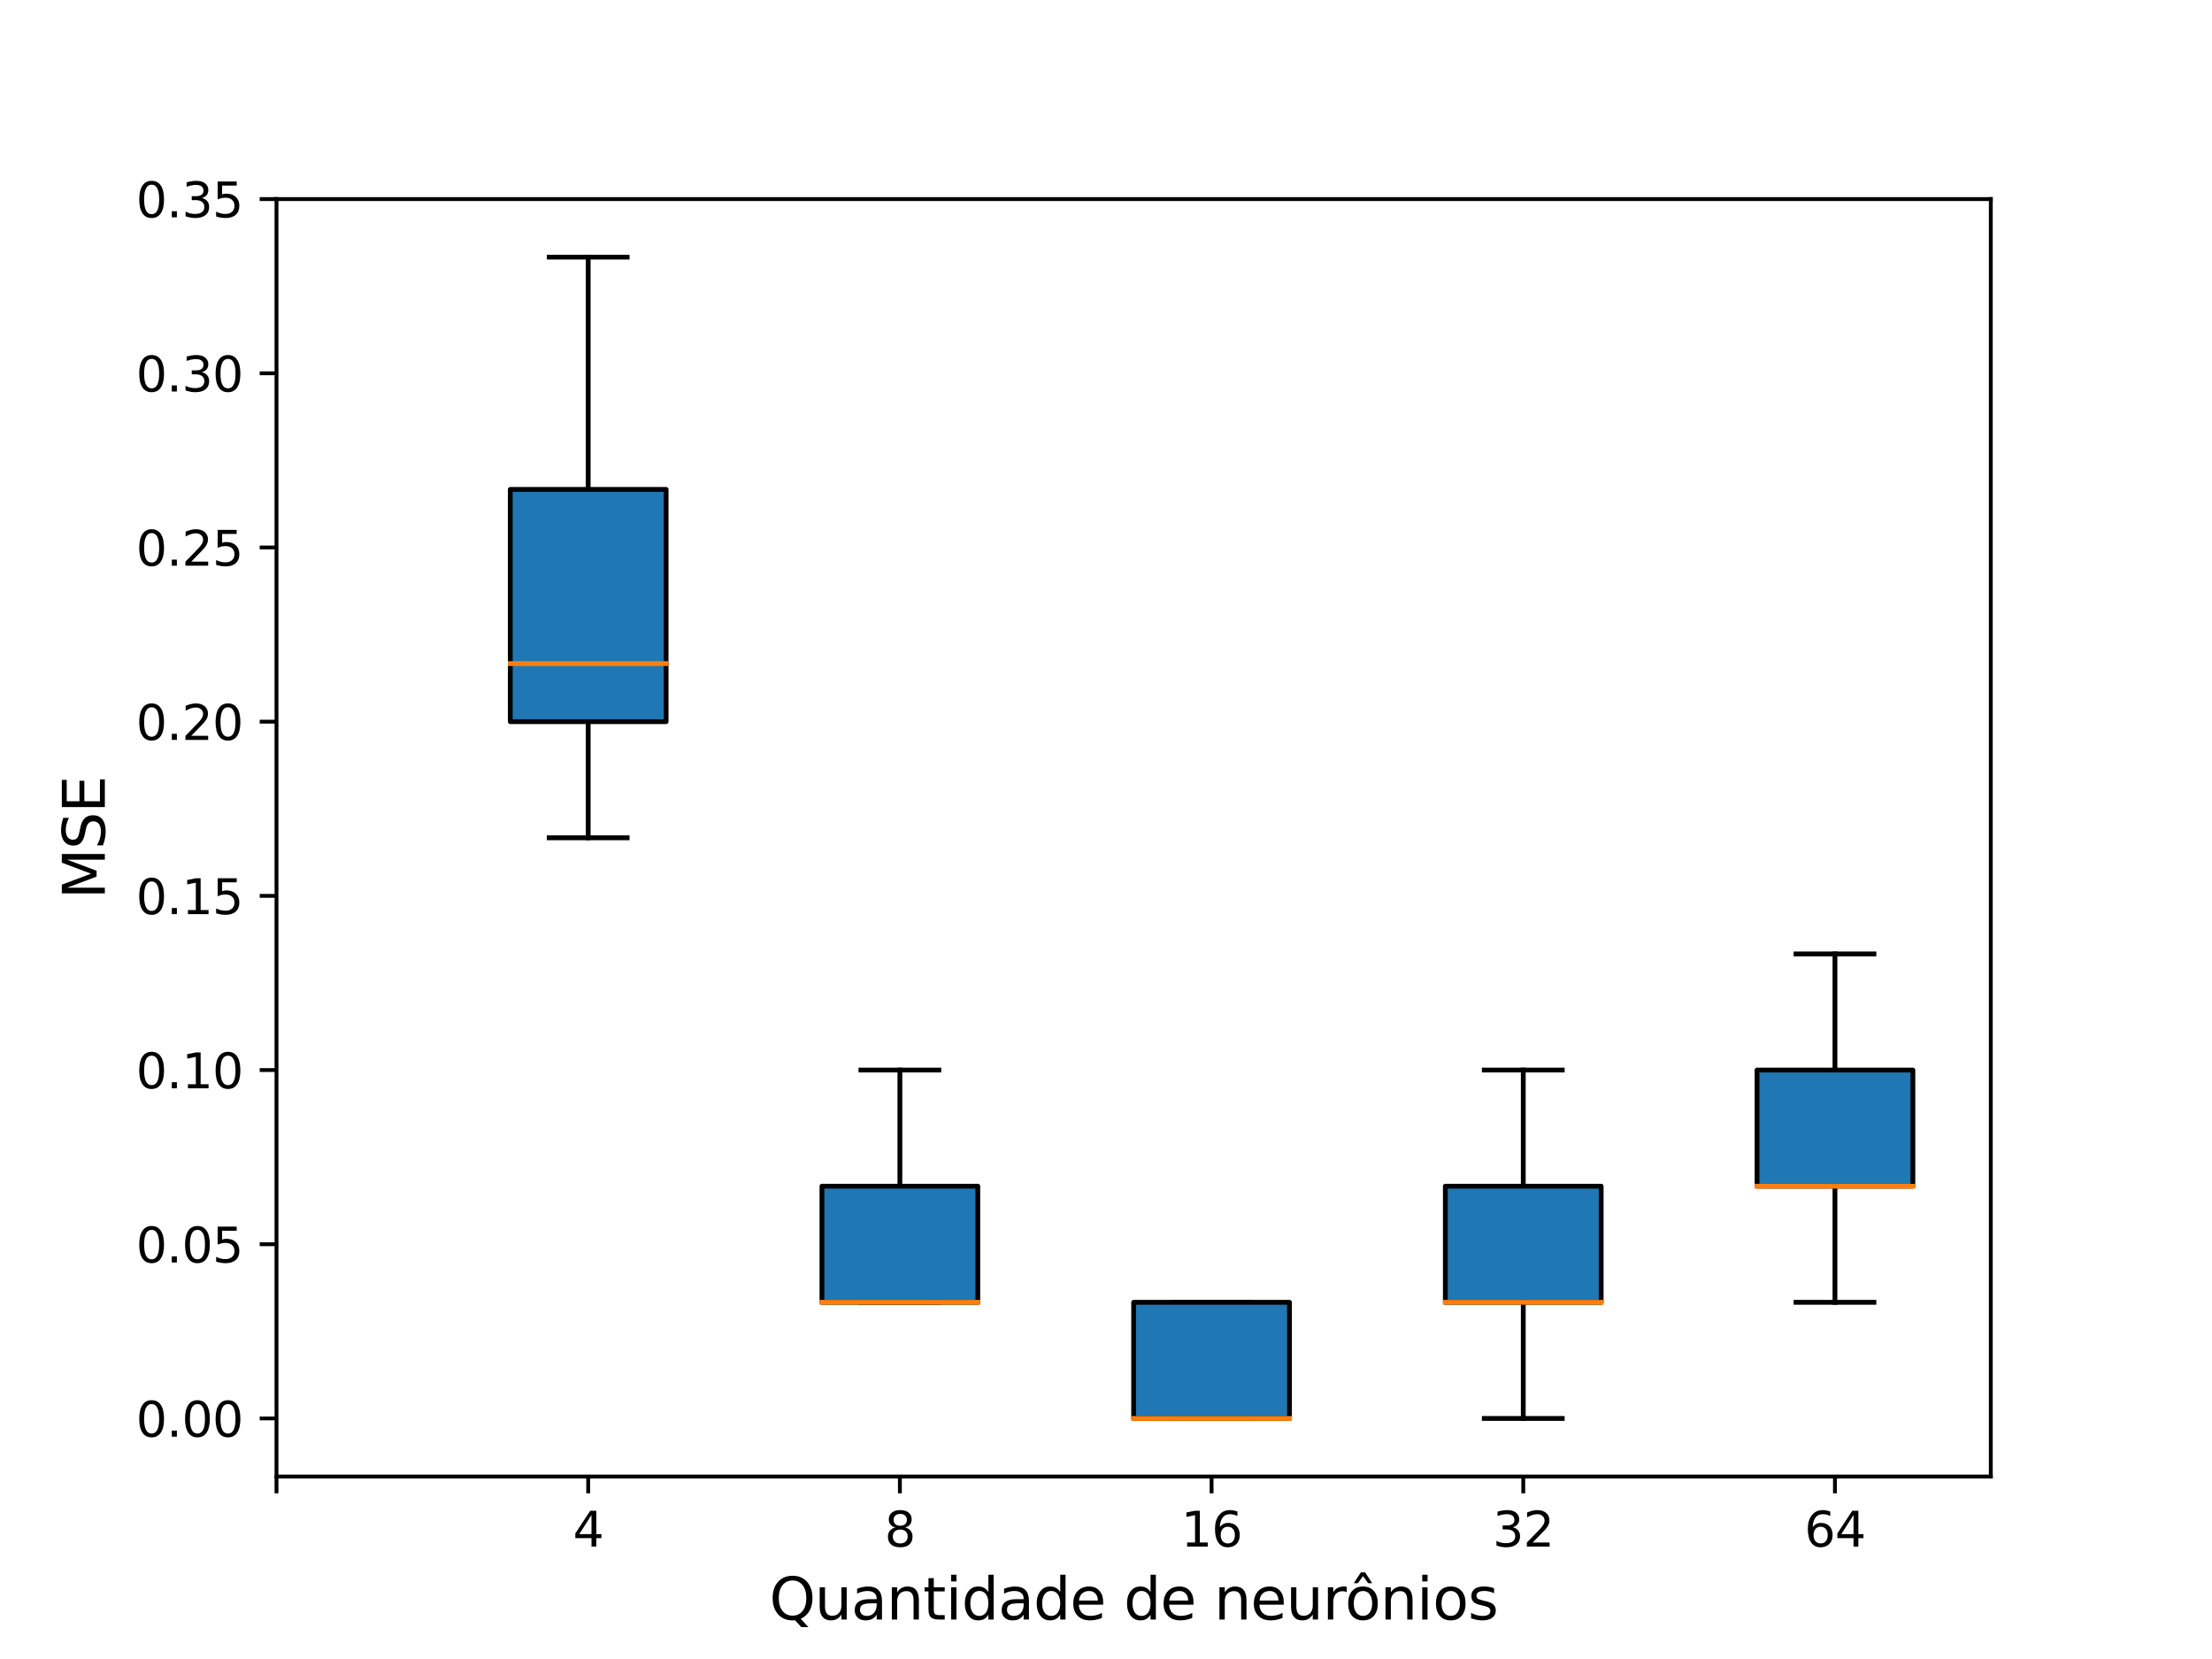 <svg xmlns="http://www.w3.org/2000/svg" xmlns:xlink="http://www.w3.org/1999/xlink" width="614.4" height="460.8" version="1.1" viewBox="0 0 460.8 345.6"><defs><style type="text/css">*{stroke-linecap:butt;stroke-linejoin:round}</style></defs><g id="figure_1"><g id="patch_1"><path d="M 0 345.6 L 460.8 345.6 L 460.8 0 L 0 0 z" style="fill:#fff"/></g><g id="axes_1"><g id="patch_2"><path d="M 57.6 307.584 L 414.72 307.584 L 414.72 41.472 L 57.6 41.472 z" style="fill:#fff"/></g><g id="matplotlib.axis_1"><g id="xtick_1"><g id="line2d_1"><defs><path id="mffad03ba2c" d="M 0 0 L 0 3.5" style="stroke:#000;stroke-width:.8"/></defs><g><use style="stroke:#000;stroke-width:.8" x="57.6" y="307.584" xlink:href="#mffad03ba2c"/></g></g></g><g id="xtick_2"><g id="line2d_2"><g><use style="stroke:#000;stroke-width:.8" x="122.531" y="307.584" xlink:href="#mffad03ba2c"/></g></g><g id="text_1"><g transform="translate(119.35 322.182)scale(0.1 -0.1)"><defs><path id="DejaVuSans-34" d="M 2419 4116 L 825 1625 L 2419 1625 L 2419 4116 z M 2253 4666 L 3047 4666 L 3047 1625 L 3713 1625 L 3713 1100 L 3047 1100 L 3047 0 L 2419 0 L 2419 1100 L 313 1100 L 313 1709 L 2253 4666 z" transform="scale(0.016)"/></defs><use xlink:href="#DejaVuSans-34"/></g></g></g><g id="xtick_3"><g id="line2d_3"><g><use style="stroke:#000;stroke-width:.8" x="187.462" y="307.584" xlink:href="#mffad03ba2c"/></g></g><g id="text_2"><g transform="translate(184.281 322.182)scale(0.1 -0.1)"><defs><path id="DejaVuSans-38" d="M 2034 2216 Q 1584 2216 1326 1975 Q 1069 1734 1069 1313 Q 1069 891 1326 650 Q 1584 409 2034 409 Q 2484 409 2743 651 Q 3003 894 3003 1313 Q 3003 1734 2745 1975 Q 2488 2216 2034 2216 z M 1403 2484 Q 997 2584 770 2862 Q 544 3141 544 3541 Q 544 4100 942 4425 Q 1341 4750 2034 4750 Q 2731 4750 3128 4425 Q 3525 4100 3525 3541 Q 3525 3141 3298 2862 Q 3072 2584 2669 2484 Q 3125 2378 3379 2068 Q 3634 1759 3634 1313 Q 3634 634 3220 271 Q 2806 -91 2034 -91 Q 1263 -91 848 271 Q 434 634 434 1313 Q 434 1759 690 2068 Q 947 2378 1403 2484 z M 1172 3481 Q 1172 3119 1398 2916 Q 1625 2713 2034 2713 Q 2441 2713 2670 2916 Q 2900 3119 2900 3481 Q 2900 3844 2670 4047 Q 2441 4250 2034 4250 Q 1625 4250 1398 4047 Q 1172 3844 1172 3481 z" transform="scale(0.016)"/></defs><use xlink:href="#DejaVuSans-38"/></g></g></g><g id="xtick_4"><g id="line2d_4"><g><use style="stroke:#000;stroke-width:.8" x="252.393" y="307.584" xlink:href="#mffad03ba2c"/></g></g><g id="text_3"><g transform="translate(246.03 322.182)scale(0.1 -0.1)"><defs><path id="DejaVuSans-31" d="M 794 531 L 1825 531 L 1825 4091 L 703 3866 L 703 4441 L 1819 4666 L 2450 4666 L 2450 531 L 3481 531 L 3481 0 L 794 0 L 794 531 z" transform="scale(0.016)"/><path id="DejaVuSans-36" d="M 2113 2584 Q 1688 2584 1439 2293 Q 1191 2003 1191 1497 Q 1191 994 1439 701 Q 1688 409 2113 409 Q 2538 409 2786 701 Q 3034 994 3034 1497 Q 3034 2003 2786 2293 Q 2538 2584 2113 2584 z M 3366 4563 L 3366 3988 Q 3128 4100 2886 4159 Q 2644 4219 2406 4219 Q 1781 4219 1451 3797 Q 1122 3375 1075 2522 Q 1259 2794 1537 2939 Q 1816 3084 2150 3084 Q 2853 3084 3261 2657 Q 3669 2231 3669 1497 Q 3669 778 3244 343 Q 2819 -91 2113 -91 Q 1303 -91 875 529 Q 447 1150 447 2328 Q 447 3434 972 4092 Q 1497 4750 2381 4750 Q 2619 4750 2861 4703 Q 3103 4656 3366 4563 z" transform="scale(0.016)"/></defs><use xlink:href="#DejaVuSans-31"/><use x="63.623" xlink:href="#DejaVuSans-36"/></g></g></g><g id="xtick_5"><g id="line2d_5"><g><use style="stroke:#000;stroke-width:.8" x="317.324" y="307.584" xlink:href="#mffad03ba2c"/></g></g><g id="text_4"><g transform="translate(310.961 322.182)scale(0.1 -0.1)"><defs><path id="DejaVuSans-33" d="M 2597 2516 Q 3050 2419 3304 2112 Q 3559 1806 3559 1356 Q 3559 666 3084 287 Q 2609 -91 1734 -91 Q 1441 -91 1130 -33 Q 819 25 488 141 L 488 750 Q 750 597 1062 519 Q 1375 441 1716 441 Q 2309 441 2620 675 Q 2931 909 2931 1356 Q 2931 1769 2642 2001 Q 2353 2234 1838 2234 L 1294 2234 L 1294 2753 L 1863 2753 Q 2328 2753 2575 2939 Q 2822 3125 2822 3475 Q 2822 3834 2567 4026 Q 2313 4219 1838 4219 Q 1578 4219 1281 4162 Q 984 4106 628 3988 L 628 4550 Q 988 4650 1302 4700 Q 1616 4750 1894 4750 Q 2613 4750 3031 4423 Q 3450 4097 3450 3541 Q 3450 3153 3228 2886 Q 3006 2619 2597 2516 z" transform="scale(0.016)"/><path id="DejaVuSans-32" d="M 1228 531 L 3431 531 L 3431 0 L 469 0 L 469 531 Q 828 903 1448 1529 Q 2069 2156 2228 2338 Q 2531 2678 2651 2914 Q 2772 3150 2772 3378 Q 2772 3750 2511 3984 Q 2250 4219 1831 4219 Q 1534 4219 1204 4116 Q 875 4013 500 3803 L 500 4441 Q 881 4594 1212 4672 Q 1544 4750 1819 4750 Q 2544 4750 2975 4387 Q 3406 4025 3406 3419 Q 3406 3131 3298 2873 Q 3191 2616 2906 2266 Q 2828 2175 2409 1742 Q 1991 1309 1228 531 z" transform="scale(0.016)"/></defs><use xlink:href="#DejaVuSans-33"/><use x="63.623" xlink:href="#DejaVuSans-32"/></g></g></g><g id="xtick_6"><g id="line2d_6"><g><use style="stroke:#000;stroke-width:.8" x="382.255" y="307.584" xlink:href="#mffad03ba2c"/></g></g><g id="text_5"><g transform="translate(375.892 322.182)scale(0.1 -0.1)"><use xlink:href="#DejaVuSans-36"/><use x="63.623" xlink:href="#DejaVuSans-34"/></g></g></g><g id="text_6"><g transform="translate(160.268 337.38)scale(0.12 -0.12)"><defs><path id="DejaVuSans-51" d="M 2522 4238 Q 1834 4238 1429 3725 Q 1025 3213 1025 2328 Q 1025 1447 1429 934 Q 1834 422 2522 422 Q 3209 422 3611 934 Q 4013 1447 4013 2328 Q 4013 3213 3611 3725 Q 3209 4238 2522 4238 z M 3406 84 L 4238 -825 L 3475 -825 L 2784 -78 Q 2681 -84 2626 -87 Q 2572 -91 2522 -91 Q 1538 -91 948 567 Q 359 1225 359 2328 Q 359 3434 948 4092 Q 1538 4750 2522 4750 Q 3503 4750 4090 4092 Q 4678 3434 4678 2328 Q 4678 1516 4351 937 Q 4025 359 3406 84 z" transform="scale(0.016)"/><path id="DejaVuSans-75" d="M 544 1381 L 544 3500 L 1119 3500 L 1119 1403 Q 1119 906 1312 657 Q 1506 409 1894 409 Q 2359 409 2629 706 Q 2900 1003 2900 1516 L 2900 3500 L 3475 3500 L 3475 0 L 2900 0 L 2900 538 Q 2691 219 2414 64 Q 2138 -91 1772 -91 Q 1169 -91 856 284 Q 544 659 544 1381 z M 1991 3584 L 1991 3584 z" transform="scale(0.016)"/><path id="DejaVuSans-61" d="M 2194 1759 Q 1497 1759 1228 1600 Q 959 1441 959 1056 Q 959 750 1161 570 Q 1363 391 1709 391 Q 2188 391 2477 730 Q 2766 1069 2766 1631 L 2766 1759 L 2194 1759 z M 3341 1997 L 3341 0 L 2766 0 L 2766 531 Q 2569 213 2275 61 Q 1981 -91 1556 -91 Q 1019 -91 701 211 Q 384 513 384 1019 Q 384 1609 779 1909 Q 1175 2209 1959 2209 L 2766 2209 L 2766 2266 Q 2766 2663 2505 2880 Q 2244 3097 1772 3097 Q 1472 3097 1187 3025 Q 903 2953 641 2809 L 641 3341 Q 956 3463 1253 3523 Q 1550 3584 1831 3584 Q 2591 3584 2966 3190 Q 3341 2797 3341 1997 z" transform="scale(0.016)"/><path id="DejaVuSans-6e" d="M 3513 2113 L 3513 0 L 2938 0 L 2938 2094 Q 2938 2591 2744 2837 Q 2550 3084 2163 3084 Q 1697 3084 1428 2787 Q 1159 2491 1159 1978 L 1159 0 L 581 0 L 581 3500 L 1159 3500 L 1159 2956 Q 1366 3272 1645 3428 Q 1925 3584 2291 3584 Q 2894 3584 3203 3211 Q 3513 2838 3513 2113 z" transform="scale(0.016)"/><path id="DejaVuSans-74" d="M 1172 4494 L 1172 3500 L 2356 3500 L 2356 3053 L 1172 3053 L 1172 1153 Q 1172 725 1289 603 Q 1406 481 1766 481 L 2356 481 L 2356 0 L 1766 0 Q 1100 0 847 248 Q 594 497 594 1153 L 594 3053 L 172 3053 L 172 3500 L 594 3500 L 594 4494 L 1172 4494 z" transform="scale(0.016)"/><path id="DejaVuSans-69" d="M 603 3500 L 1178 3500 L 1178 0 L 603 0 L 603 3500 z M 603 4863 L 1178 4863 L 1178 4134 L 603 4134 L 603 4863 z" transform="scale(0.016)"/><path id="DejaVuSans-64" d="M 2906 2969 L 2906 4863 L 3481 4863 L 3481 0 L 2906 0 L 2906 525 Q 2725 213 2448 61 Q 2172 -91 1784 -91 Q 1150 -91 751 415 Q 353 922 353 1747 Q 353 2572 751 3078 Q 1150 3584 1784 3584 Q 2172 3584 2448 3432 Q 2725 3281 2906 2969 z M 947 1747 Q 947 1113 1208 752 Q 1469 391 1925 391 Q 2381 391 2643 752 Q 2906 1113 2906 1747 Q 2906 2381 2643 2742 Q 2381 3103 1925 3103 Q 1469 3103 1208 2742 Q 947 2381 947 1747 z" transform="scale(0.016)"/><path id="DejaVuSans-65" d="M 3597 1894 L 3597 1613 L 953 1613 Q 991 1019 1311 708 Q 1631 397 2203 397 Q 2534 397 2845 478 Q 3156 559 3463 722 L 3463 178 Q 3153 47 2828 -22 Q 2503 -91 2169 -91 Q 1331 -91 842 396 Q 353 884 353 1716 Q 353 2575 817 3079 Q 1281 3584 2069 3584 Q 2775 3584 3186 3129 Q 3597 2675 3597 1894 z M 3022 2063 Q 3016 2534 2758 2815 Q 2500 3097 2075 3097 Q 1594 3097 1305 2825 Q 1016 2553 972 2059 L 3022 2063 z" transform="scale(0.016)"/><path id="DejaVuSans-20" transform="scale(0.016)"/><path id="DejaVuSans-72" d="M 2631 2963 Q 2534 3019 2420 3045 Q 2306 3072 2169 3072 Q 1681 3072 1420 2755 Q 1159 2438 1159 1844 L 1159 0 L 581 0 L 581 3500 L 1159 3500 L 1159 2956 Q 1341 3275 1631 3429 Q 1922 3584 2338 3584 Q 2397 3584 2469 3576 Q 2541 3569 2628 3553 L 2631 2963 z" transform="scale(0.016)"/><path id="DejaVuSans-f4" d="M 1959 3097 Q 1497 3097 1228 2736 Q 959 2375 959 1747 Q 959 1119 1226 758 Q 1494 397 1959 397 Q 2419 397 2687 759 Q 2956 1122 2956 1747 Q 2956 2369 2687 2733 Q 2419 3097 1959 3097 z M 1959 3584 Q 2709 3584 3137 3096 Q 3566 2609 3566 1747 Q 3566 888 3137 398 Q 2709 -91 1959 -91 Q 1206 -91 779 398 Q 353 888 353 1747 Q 353 2609 779 3096 Q 1206 3584 1959 3584 z M 1729 5119 L 2191 5119 L 2957 3944 L 2523 3944 L 1960 4709 L 1398 3944 L 963 3944 L 1729 5119 z" transform="scale(0.016)"/><path id="DejaVuSans-6f" d="M 1959 3097 Q 1497 3097 1228 2736 Q 959 2375 959 1747 Q 959 1119 1226 758 Q 1494 397 1959 397 Q 2419 397 2687 759 Q 2956 1122 2956 1747 Q 2956 2369 2687 2733 Q 2419 3097 1959 3097 z M 1959 3584 Q 2709 3584 3137 3096 Q 3566 2609 3566 1747 Q 3566 888 3137 398 Q 2709 -91 1959 -91 Q 1206 -91 779 398 Q 353 888 353 1747 Q 353 2609 779 3096 Q 1206 3584 1959 3584 z" transform="scale(0.016)"/><path id="DejaVuSans-73" d="M 2834 3397 L 2834 2853 Q 2591 2978 2328 3040 Q 2066 3103 1784 3103 Q 1356 3103 1142 2972 Q 928 2841 928 2578 Q 928 2378 1081 2264 Q 1234 2150 1697 2047 L 1894 2003 Q 2506 1872 2764 1633 Q 3022 1394 3022 966 Q 3022 478 2636 193 Q 2250 -91 1575 -91 Q 1294 -91 989 -36 Q 684 19 347 128 L 347 722 Q 666 556 975 473 Q 1284 391 1588 391 Q 1994 391 2212 530 Q 2431 669 2431 922 Q 2431 1156 2273 1281 Q 2116 1406 1581 1522 L 1381 1569 Q 847 1681 609 1914 Q 372 2147 372 2553 Q 372 3047 722 3315 Q 1072 3584 1716 3584 Q 2034 3584 2315 3537 Q 2597 3491 2834 3397 z" transform="scale(0.016)"/></defs><use xlink:href="#DejaVuSans-51"/><use x="78.711" xlink:href="#DejaVuSans-75"/><use x="142.09" xlink:href="#DejaVuSans-61"/><use x="203.369" xlink:href="#DejaVuSans-6e"/><use x="266.748" xlink:href="#DejaVuSans-74"/><use x="305.957" xlink:href="#DejaVuSans-69"/><use x="333.74" xlink:href="#DejaVuSans-64"/><use x="397.217" xlink:href="#DejaVuSans-61"/><use x="458.496" xlink:href="#DejaVuSans-64"/><use x="521.973" xlink:href="#DejaVuSans-65"/><use x="583.496" xlink:href="#DejaVuSans-20"/><use x="615.283" xlink:href="#DejaVuSans-64"/><use x="678.76" xlink:href="#DejaVuSans-65"/><use x="740.283" xlink:href="#DejaVuSans-20"/><use x="772.07" xlink:href="#DejaVuSans-6e"/><use x="835.449" xlink:href="#DejaVuSans-65"/><use x="896.973" xlink:href="#DejaVuSans-75"/><use x="960.352" xlink:href="#DejaVuSans-72"/><use x="999.215" xlink:href="#DejaVuSans-f4"/><use x="1060.396" xlink:href="#DejaVuSans-6e"/><use x="1123.775" xlink:href="#DejaVuSans-69"/><use x="1151.559" xlink:href="#DejaVuSans-6f"/><use x="1212.74" xlink:href="#DejaVuSans-73"/></g></g></g><g id="matplotlib.axis_2"><g id="ytick_1"><g id="line2d_7"><defs><path id="mc95f121495" d="M 0 0 L -3.5 0" style="stroke:#000;stroke-width:.8"/></defs><g><use style="stroke:#000;stroke-width:.8" x="57.6" y="295.488" xlink:href="#mc95f121495"/></g></g><g id="text_7"><g transform="translate(28.334 299.287)scale(0.1 -0.1)"><defs><path id="DejaVuSans-30" d="M 2034 4250 Q 1547 4250 1301 3770 Q 1056 3291 1056 2328 Q 1056 1369 1301 889 Q 1547 409 2034 409 Q 2525 409 2770 889 Q 3016 1369 3016 2328 Q 3016 3291 2770 3770 Q 2525 4250 2034 4250 z M 2034 4750 Q 2819 4750 3233 4129 Q 3647 3509 3647 2328 Q 3647 1150 3233 529 Q 2819 -91 2034 -91 Q 1250 -91 836 529 Q 422 1150 422 2328 Q 422 3509 836 4129 Q 1250 4750 2034 4750 z" transform="scale(0.016)"/><path id="DejaVuSans-2e" d="M 684 794 L 1344 794 L 1344 0 L 684 0 L 684 794 z" transform="scale(0.016)"/></defs><use xlink:href="#DejaVuSans-30"/><use x="63.623" xlink:href="#DejaVuSans-2e"/><use x="95.41" xlink:href="#DejaVuSans-30"/><use x="159.033" xlink:href="#DejaVuSans-30"/></g></g></g><g id="ytick_2"><g id="line2d_8"><g><use style="stroke:#000;stroke-width:.8" x="57.6" y="259.2" xlink:href="#mc95f121495"/></g></g><g id="text_8"><g transform="translate(28.334 262.999)scale(0.1 -0.1)"><defs><path id="DejaVuSans-35" d="M 691 4666 L 3169 4666 L 3169 4134 L 1269 4134 L 1269 2991 Q 1406 3038 1543 3061 Q 1681 3084 1819 3084 Q 2600 3084 3056 2656 Q 3513 2228 3513 1497 Q 3513 744 3044 326 Q 2575 -91 1722 -91 Q 1428 -91 1123 -41 Q 819 9 494 109 L 494 744 Q 775 591 1075 516 Q 1375 441 1709 441 Q 2250 441 2565 725 Q 2881 1009 2881 1497 Q 2881 1984 2565 2268 Q 2250 2553 1709 2553 Q 1456 2553 1204 2497 Q 953 2441 691 2322 L 691 4666 z" transform="scale(0.016)"/></defs><use xlink:href="#DejaVuSans-30"/><use x="63.623" xlink:href="#DejaVuSans-2e"/><use x="95.41" xlink:href="#DejaVuSans-30"/><use x="159.033" xlink:href="#DejaVuSans-35"/></g></g></g><g id="ytick_3"><g id="line2d_9"><g><use style="stroke:#000;stroke-width:.8" x="57.6" y="222.912" xlink:href="#mc95f121495"/></g></g><g id="text_9"><g transform="translate(28.334 226.711)scale(0.1 -0.1)"><use xlink:href="#DejaVuSans-30"/><use x="63.623" xlink:href="#DejaVuSans-2e"/><use x="95.41" xlink:href="#DejaVuSans-31"/><use x="159.033" xlink:href="#DejaVuSans-30"/></g></g></g><g id="ytick_4"><g id="line2d_10"><g><use style="stroke:#000;stroke-width:.8" x="57.6" y="186.624" xlink:href="#mc95f121495"/></g></g><g id="text_10"><g transform="translate(28.334 190.423)scale(0.1 -0.1)"><use xlink:href="#DejaVuSans-30"/><use x="63.623" xlink:href="#DejaVuSans-2e"/><use x="95.41" xlink:href="#DejaVuSans-31"/><use x="159.033" xlink:href="#DejaVuSans-35"/></g></g></g><g id="ytick_5"><g id="line2d_11"><g><use style="stroke:#000;stroke-width:.8" x="57.6" y="150.336" xlink:href="#mc95f121495"/></g></g><g id="text_11"><g transform="translate(28.334 154.135)scale(0.1 -0.1)"><use xlink:href="#DejaVuSans-30"/><use x="63.623" xlink:href="#DejaVuSans-2e"/><use x="95.41" xlink:href="#DejaVuSans-32"/><use x="159.033" xlink:href="#DejaVuSans-30"/></g></g></g><g id="ytick_6"><g id="line2d_12"><g><use style="stroke:#000;stroke-width:.8" x="57.6" y="114.048" xlink:href="#mc95f121495"/></g></g><g id="text_12"><g transform="translate(28.334 117.847)scale(0.1 -0.1)"><use xlink:href="#DejaVuSans-30"/><use x="63.623" xlink:href="#DejaVuSans-2e"/><use x="95.41" xlink:href="#DejaVuSans-32"/><use x="159.033" xlink:href="#DejaVuSans-35"/></g></g></g><g id="ytick_7"><g id="line2d_13"><g><use style="stroke:#000;stroke-width:.8" x="57.6" y="77.76" xlink:href="#mc95f121495"/></g></g><g id="text_13"><g transform="translate(28.334 81.559)scale(0.1 -0.1)"><use xlink:href="#DejaVuSans-30"/><use x="63.623" xlink:href="#DejaVuSans-2e"/><use x="95.41" xlink:href="#DejaVuSans-33"/><use x="159.033" xlink:href="#DejaVuSans-30"/></g></g></g><g id="ytick_8"><g id="line2d_14"><g><use style="stroke:#000;stroke-width:.8" x="57.6" y="41.472" xlink:href="#mc95f121495"/></g></g><g id="text_14"><g transform="translate(28.334 45.271)scale(0.1 -0.1)"><use xlink:href="#DejaVuSans-30"/><use x="63.623" xlink:href="#DejaVuSans-2e"/><use x="95.41" xlink:href="#DejaVuSans-33"/><use x="159.033" xlink:href="#DejaVuSans-35"/></g></g></g><g id="text_15"><g transform="translate(21.839 187.305)rotate(-90)scale(0.12 -0.12)"><defs><path id="DejaVuSans-4d" d="M 628 4666 L 1569 4666 L 2759 1491 L 3956 4666 L 4897 4666 L 4897 0 L 4281 0 L 4281 4097 L 3078 897 L 2444 897 L 1241 4097 L 1241 0 L 628 0 L 628 4666 z" transform="scale(0.016)"/><path id="DejaVuSans-53" d="M 3425 4513 L 3425 3897 Q 3066 4069 2747 4153 Q 2428 4238 2131 4238 Q 1616 4238 1336 4038 Q 1056 3838 1056 3469 Q 1056 3159 1242 3001 Q 1428 2844 1947 2747 L 2328 2669 Q 3034 2534 3370 2195 Q 3706 1856 3706 1288 Q 3706 609 3251 259 Q 2797 -91 1919 -91 Q 1588 -91 1214 -16 Q 841 59 441 206 L 441 856 Q 825 641 1194 531 Q 1563 422 1919 422 Q 2459 422 2753 634 Q 3047 847 3047 1241 Q 3047 1584 2836 1778 Q 2625 1972 2144 2069 L 1759 2144 Q 1053 2284 737 2584 Q 422 2884 422 3419 Q 422 4038 858 4394 Q 1294 4750 2059 4750 Q 2388 4750 2728 4690 Q 3069 4631 3425 4513 z" transform="scale(0.016)"/><path id="DejaVuSans-45" d="M 628 4666 L 3578 4666 L 3578 4134 L 1259 4134 L 1259 2753 L 3481 2753 L 3481 2222 L 1259 2222 L 1259 531 L 3634 531 L 3634 0 L 628 0 L 628 4666 z" transform="scale(0.016)"/></defs><use xlink:href="#DejaVuSans-4d"/><use x="86.279" xlink:href="#DejaVuSans-53"/><use x="149.756" xlink:href="#DejaVuSans-45"/></g></g></g><g id="line2d_15"><path d="M 122.531 150.336 L 122.531 174.528" clip-path="url(#pa595e22d9f)" style="fill:none;stroke:#000;stroke-linecap:square"/></g><g id="line2d_16"><path d="M 122.531 101.952 L 122.531 53.568" clip-path="url(#pa595e22d9f)" style="fill:none;stroke:#000;stroke-linecap:square"/></g><g id="line2d_17"><path d="M 114.415 174.528 L 130.647 174.528" clip-path="url(#pa595e22d9f)" style="fill:none;stroke:#000;stroke-linecap:square"/></g><g id="line2d_18"><path d="M 114.415 53.568 L 130.647 53.568" clip-path="url(#pa595e22d9f)" style="fill:none;stroke:#000;stroke-linecap:square"/></g><g id="line2d_19"><path d="M 187.462 271.296 L 187.462 271.296" clip-path="url(#pa595e22d9f)" style="fill:none;stroke:#000;stroke-linecap:square"/></g><g id="line2d_20"><path d="M 187.462 247.104 L 187.462 222.912" clip-path="url(#pa595e22d9f)" style="fill:none;stroke:#000;stroke-linecap:square"/></g><g id="line2d_21"><path d="M 179.345 271.296 L 195.578 271.296" clip-path="url(#pa595e22d9f)" style="fill:none;stroke:#000;stroke-linecap:square"/></g><g id="line2d_22"><path d="M 179.345 222.912 L 195.578 222.912" clip-path="url(#pa595e22d9f)" style="fill:none;stroke:#000;stroke-linecap:square"/></g><g id="line2d_23"><path d="M 252.393 295.488 L 252.393 295.488" clip-path="url(#pa595e22d9f)" style="fill:none;stroke:#000;stroke-linecap:square"/></g><g id="line2d_24"><path d="M 252.393 271.296 L 252.393 271.296" clip-path="url(#pa595e22d9f)" style="fill:none;stroke:#000;stroke-linecap:square"/></g><g id="line2d_25"><path d="M 244.276 295.488 L 260.509 295.488" clip-path="url(#pa595e22d9f)" style="fill:none;stroke:#000;stroke-linecap:square"/></g><g id="line2d_26"><path d="M 244.276 271.296 L 260.509 271.296" clip-path="url(#pa595e22d9f)" style="fill:none;stroke:#000;stroke-linecap:square"/></g><g id="line2d_27"><path d="M 317.324 271.296 L 317.324 295.488" clip-path="url(#pa595e22d9f)" style="fill:none;stroke:#000;stroke-linecap:square"/></g><g id="line2d_28"><path d="M 317.324 247.104 L 317.324 222.912" clip-path="url(#pa595e22d9f)" style="fill:none;stroke:#000;stroke-linecap:square"/></g><g id="line2d_29"><path d="M 309.207 295.488 L 325.44 295.488" clip-path="url(#pa595e22d9f)" style="fill:none;stroke:#000;stroke-linecap:square"/></g><g id="line2d_30"><path d="M 309.207 222.912 L 325.44 222.912" clip-path="url(#pa595e22d9f)" style="fill:none;stroke:#000;stroke-linecap:square"/></g><g id="line2d_31"><path d="M 382.255 247.104 L 382.255 271.296" clip-path="url(#pa595e22d9f)" style="fill:none;stroke:#000;stroke-linecap:square"/></g><g id="line2d_32"><path d="M 382.255 222.912 L 382.255 198.72" clip-path="url(#pa595e22d9f)" style="fill:none;stroke:#000;stroke-linecap:square"/></g><g id="line2d_33"><path d="M 374.138 271.296 L 390.371 271.296" clip-path="url(#pa595e22d9f)" style="fill:none;stroke:#000;stroke-linecap:square"/></g><g id="line2d_34"><path d="M 374.138 198.72 L 390.371 198.72" clip-path="url(#pa595e22d9f)" style="fill:none;stroke:#000;stroke-linecap:square"/></g><g id="patch_3"><path d="M 106.298 150.336 L 138.764 150.336 L 138.764 101.952 L 106.298 101.952 L 106.298 150.336 z" clip-path="url(#pa595e22d9f)" style="fill:#1f77b4;stroke:#000;stroke-linejoin:miter"/></g><g id="patch_4"><path d="M 171.229 271.296 L 203.695 271.296 L 203.695 247.104 L 171.229 247.104 L 171.229 271.296 z" clip-path="url(#pa595e22d9f)" style="fill:#1f77b4;stroke:#000;stroke-linejoin:miter"/></g><g id="patch_5"><path d="M 236.16 295.488 L 268.625 295.488 L 268.625 271.296 L 236.16 271.296 L 236.16 295.488 z" clip-path="url(#pa595e22d9f)" style="fill:#1f77b4;stroke:#000;stroke-linejoin:miter"/></g><g id="patch_6"><path d="M 301.091 271.296 L 333.556 271.296 L 333.556 247.104 L 301.091 247.104 L 301.091 271.296 z" clip-path="url(#pa595e22d9f)" style="fill:#1f77b4;stroke:#000;stroke-linejoin:miter"/></g><g id="patch_7"><path d="M 366.022 247.104 L 398.487 247.104 L 398.487 222.912 L 366.022 222.912 L 366.022 247.104 z" clip-path="url(#pa595e22d9f)" style="fill:#1f77b4;stroke:#000;stroke-linejoin:miter"/></g><g id="line2d_35"><path d="M 106.298 138.24 L 138.764 138.24" clip-path="url(#pa595e22d9f)" style="fill:none;stroke:#ff7f0e;stroke-linecap:square"/></g><g id="line2d_36"><path d="M 171.229 271.296 L 203.695 271.296" clip-path="url(#pa595e22d9f)" style="fill:none;stroke:#ff7f0e;stroke-linecap:square"/></g><g id="line2d_37"><path d="M 236.16 295.488 L 268.625 295.488" clip-path="url(#pa595e22d9f)" style="fill:none;stroke:#ff7f0e;stroke-linecap:square"/></g><g id="line2d_38"><path d="M 301.091 271.296 L 333.556 271.296" clip-path="url(#pa595e22d9f)" style="fill:none;stroke:#ff7f0e;stroke-linecap:square"/></g><g id="line2d_39"><path d="M 366.022 247.104 L 398.487 247.104" clip-path="url(#pa595e22d9f)" style="fill:none;stroke:#ff7f0e;stroke-linecap:square"/></g><g id="patch_8"><path d="M 57.6 307.584 L 57.6 41.472" style="fill:none;stroke:#000;stroke-linecap:square;stroke-linejoin:miter;stroke-width:.8"/></g><g id="patch_9"><path d="M 414.72 307.584 L 414.72 41.472" style="fill:none;stroke:#000;stroke-linecap:square;stroke-linejoin:miter;stroke-width:.8"/></g><g id="patch_10"><path d="M 57.6 307.584 L 414.72 307.584" style="fill:none;stroke:#000;stroke-linecap:square;stroke-linejoin:miter;stroke-width:.8"/></g><g id="patch_11"><path d="M 57.6 41.472 L 414.72 41.472" style="fill:none;stroke:#000;stroke-linecap:square;stroke-linejoin:miter;stroke-width:.8"/></g></g></g><defs><clipPath id="pa595e22d9f"><rect width="357.12" height="266.112" x="57.6" y="41.472"/></clipPath></defs></svg>